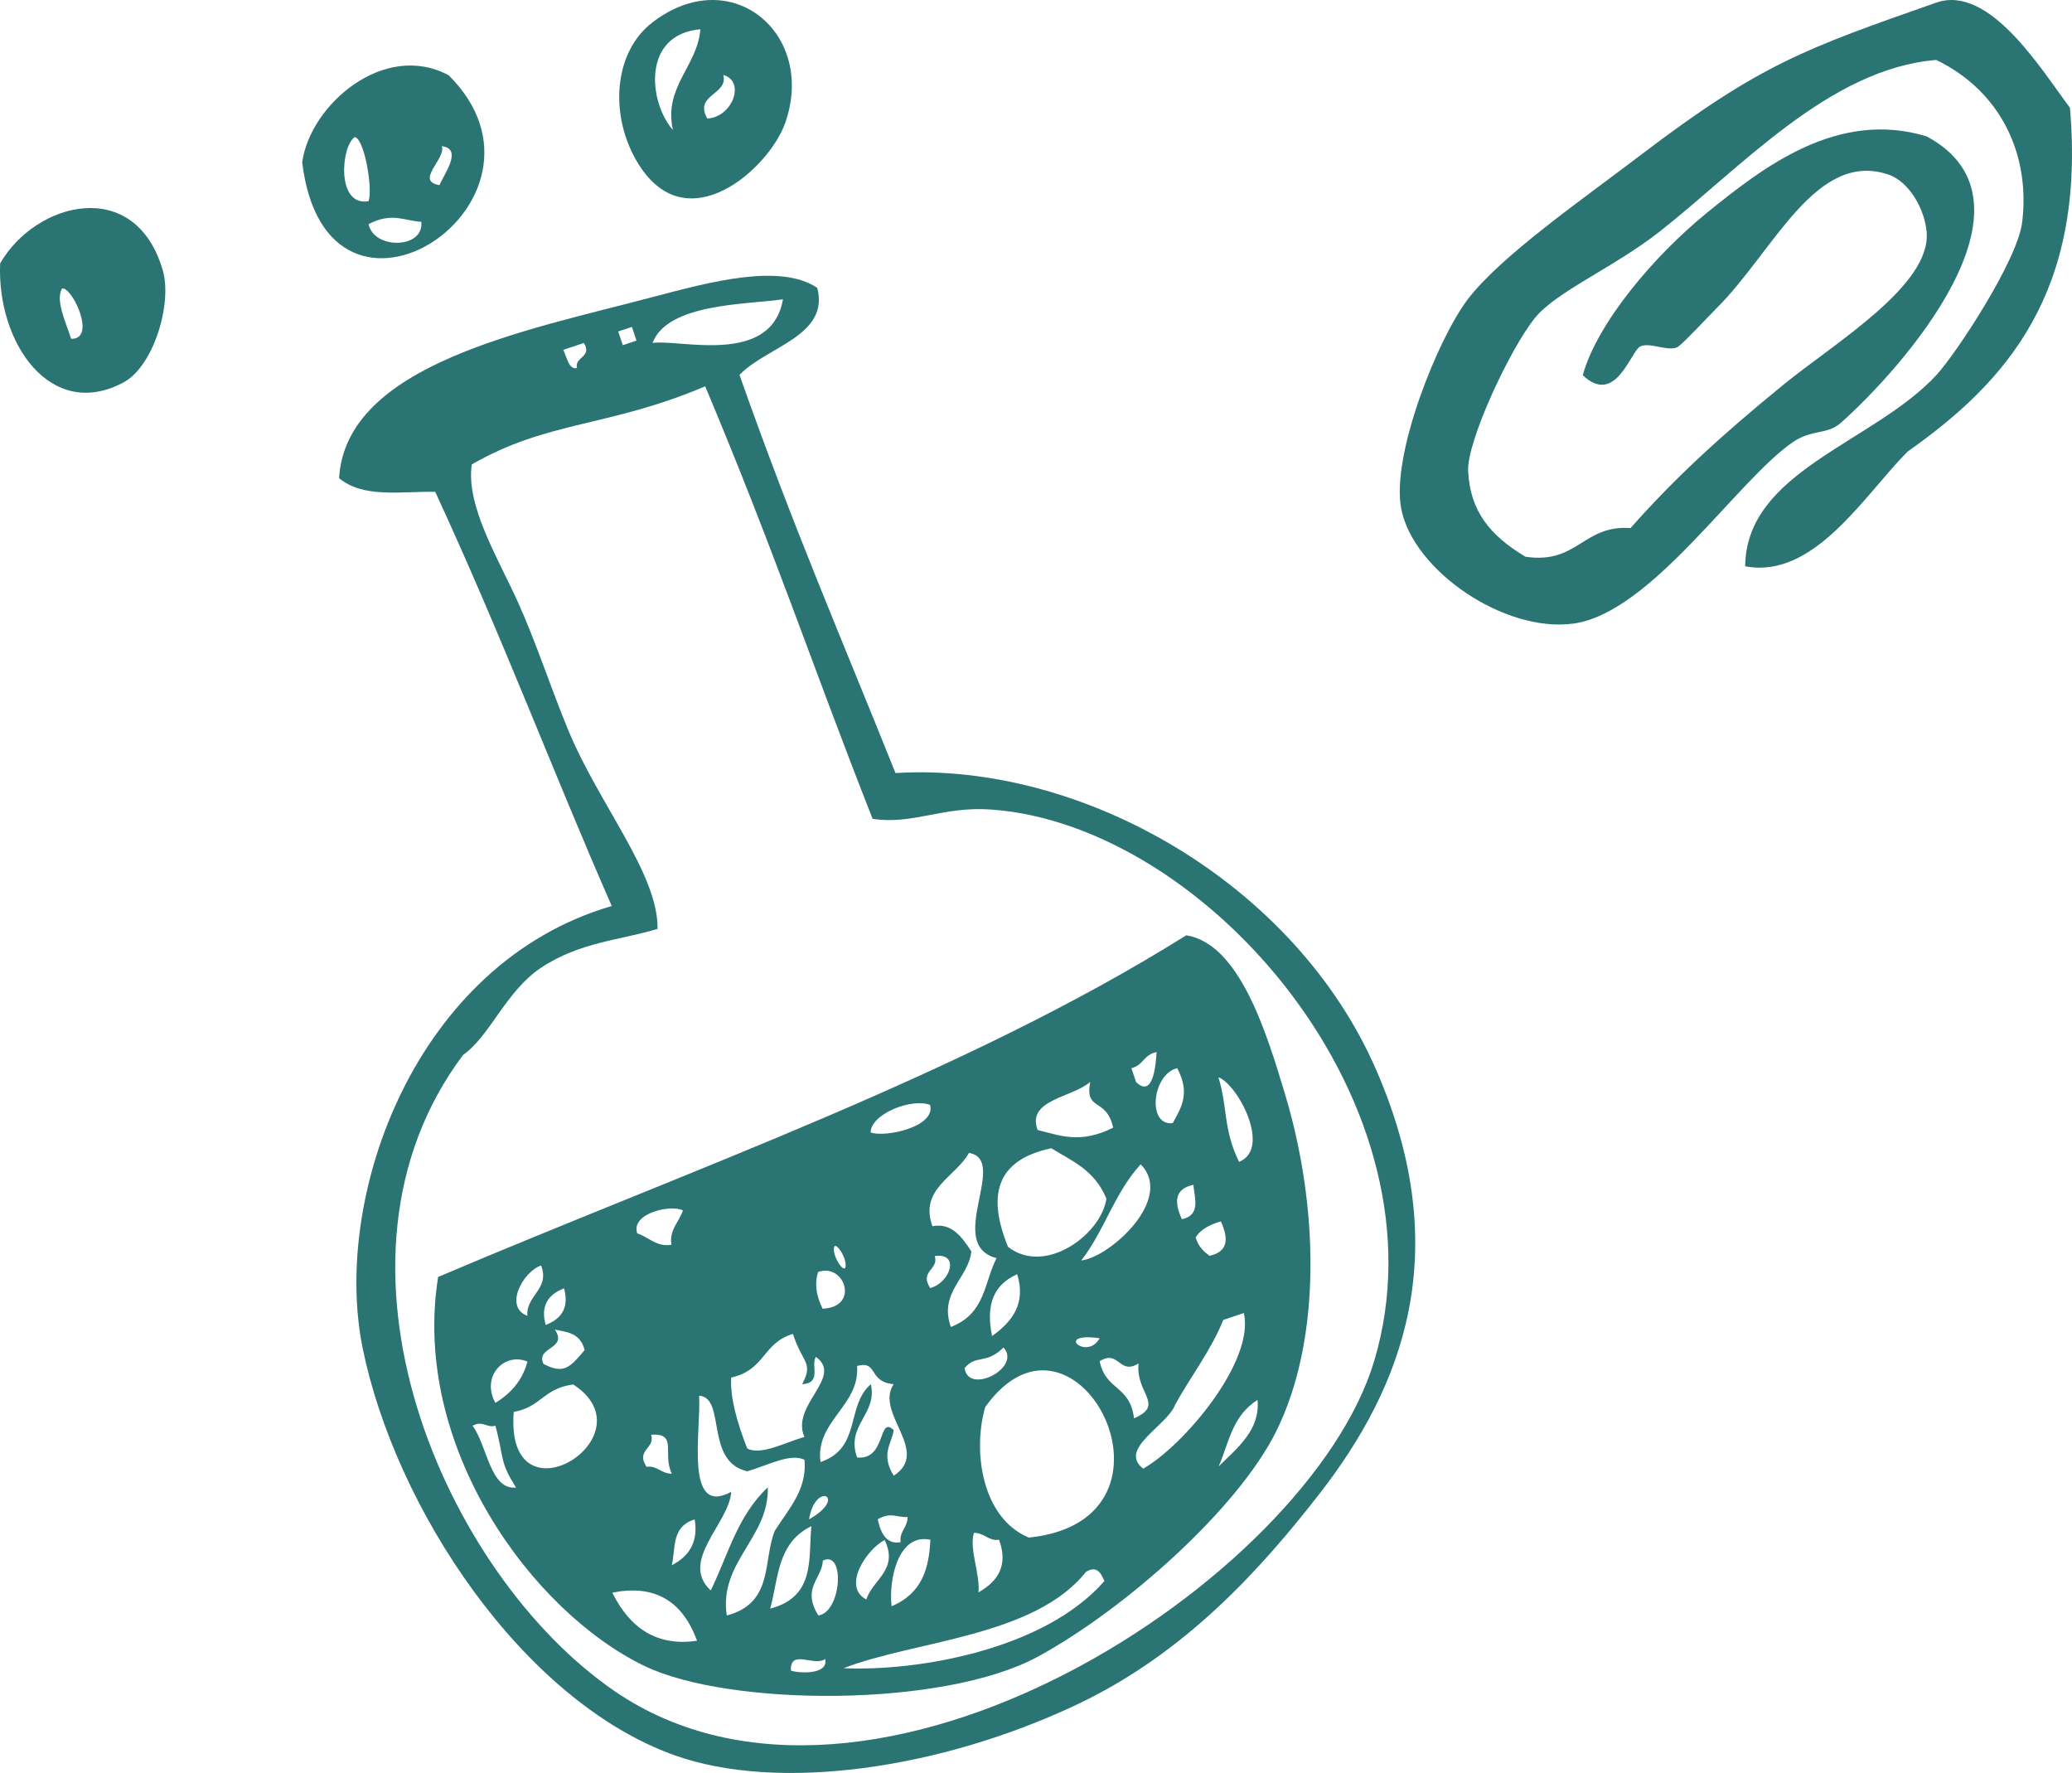 <svg xmlns="http://www.w3.org/2000/svg" width="914.088" height="782.081" viewBox="0 0 914.088 782.081">
  <g id="Group_3400" data-name="Group 3400" transform="translate(-568.654 -10628.21)">
    <g id="Group_45" data-name="Group 45" transform="translate(568.654 10628.21)">
      <path id="Path_98" data-name="Path 98" d="M1868.887,1140.469c55.81,55.458-53.722,128.236-64.609,38.435,3.447-25.438,36.207-53.668,64.609-38.435Zm-35.309,55.553h0c1.929-5.921-1.98-27.653-6.08-28.275-5.973,3.512-8.467,30.779,6.08,28.275Zm31.284-7.088h0c1.327-3.831,10.758-16.1,1.006-17.161,1.99,5.481-12.067,15.406-1.006,17.161Zm-8.041,16.166h0c-7.4-.332-12.943-4.378-23.244,1.039C1835.751,1217.424,1858.159,1217.145,1856.821,1205.1Z" transform="translate(-1670.96 -1107.274)" fill="#2b7474" fill-rule="evenodd"/>
      <path id="Path_99" data-name="Path 99" d="M1791.894,1166.426c15.834-27.331,59.556-38.434,71.708,2.965,4.379,14.956-4.164,42.5-17.15,49.494-32.128,17.4-56.12-17.28-54.558-52.459Zm31.316,33.3h0c11.337.353.6-22.944-4.035-22.214C1816.293,1182.817,1820.565,1191.67,1823.21,1199.721Z" transform="translate(-1791.822 -1050.281)" fill="#2b7474" fill-rule="evenodd"/>
      <path id="Path_100" data-name="Path 100" d="M1831.956,1143.384c34.828-26.818,72.469,5.1,58.594,44.365-7.067,19.966-43.123,52.566-64.632,18.232-12.964-20.674-11.454-49.129,6.037-62.6Zm9.09,47.459h0c-4.3-19,10.889-28.233,12.088-44.451-25.93,2.248-22.794,32.277-12.088,44.451Zm15.16-5.085h0c11.071-.557,17.023-16.457,7.055-19.207C1865.583,1175.308,1850.115,1175.138,1856.205,1185.759Z" transform="translate(-1544.164 -1133.473)" fill="#2b7474" fill-rule="evenodd"/>
      <path id="Path_101" data-name="Path 101" d="M2141.465,1172.01c23.306,3.747,35.178,42.171,43.454,69.652,15.053,49.761,16.466,108.643-3.917,149.433-16.926,33.926-66.185,77.928-104.908,99.072-41.774,22.718-136.511,22.108-173.67,4.143-49.558-23.906-102.949-96.769-91.012-171.592,113.376-48.177,232.756-89.77,330.053-150.708ZM2002.2,1258.963h0c6.188,2.367,28.874-2.345,26.25-12.109-7.838-3.18-26.037,3.791-26.25,12.109Zm-102.958,44.517h0c5.042,1.658,8.7,6.176,15.117,5.031-1.136-6.477,3.393-10.065,5.063-15.149-5.481-2.74-23.093,1.318-20.179,10.118Zm218.035-72.854h0c.686,2.035,1.349,4.025,2.033,6.1,7.838,7.665,8.77-8.854,9.08-13.2-5.964,1.242-5.545,5.663-11.113,7.1ZM1850.82,1339.868h0c-.878-8.865,10.1-11.8,6.006-22.215-8.115,2.828-16.443,18.447-6.006,22.215Zm225.071-81.975h0c9.752,2.378,18.735,6.3,33.337-1.027-3.136-13.724-12.612-6.83-10.138-20.18-7.89,6.969-28.231,7.8-23.2,21.208Zm59.61-3.029h0c3.586-6.671,7.944-12.912,1.979-24.238-11.165,2.665-13.338,25.662-1.979,24.238Zm-276.619,89.029h0c7.59-2.911,10.257-8.318,8.072-16.154q-11.417,4.432-8.072,16.154Zm170.608-43.539h0c8.4-1.65,12.858,4.517,17.172,11.1-1.327,11.937-14.442,18.018-9.056,33.327,15.341-5.855,14.623-19.635,20.18-30.362-23.008-5.909,5.705-43.444-12.184-46.4-5.812,10.545-22.086,15.9-16.112,32.332Zm135.259-28.4h0c14.356-5.706-.31-33.948-9.111-37.341,4.111,13.007,2.033,22.868,9.111,37.341Zm-69.609,43.509h0c12.611-1.434,41.217-27.215,26.207-42.417-11.627,12.7-15.866,29.066-26.207,42.417Zm11.092-27.279h0c-5.344-12.867-15.288-16.594-24.283-22.235-24.955,5.267-28.114,21.336-19.131,43.475,16.358,12.858,41.2-5.481,43.414-21.24Zm-248.346,72.875h0c8.983,4.754,11.712,1.562,18.168-6.07-2.012-7.751-7.826-7.911-13.136-9.057,5.919,8.822-8.607,7.483-5.032,15.127Zm133.235-44.536h0c-.557-4.368-5.8-11.2-5.052-5.032.567,4.411,5.823,11.2,5.052,5.032Zm-154.442,61.741h0c7.611-4.636,12.194-10.739,14.142-18.211-10.181-4.314-20.608,6.5-14.142,18.211Zm144.346-41.539h0c16.616-.665,9.656-20.47-2.023-16.156-1.337,4.39-1.242,9.475,2.023,16.156Zm47.482-9.112h0c8.929-2.366,13.254-15.78,1.99-14.1,1.981,6-6.957,6.595-1.99,14.1Zm-183.745,54.655h0c-3.973,51.4,61.473,10.737,26.25-12.131-13.265,1.811-13.982,9.881-26.25,12.131Zm1.049,33.337h0c-7.44-11.539-5.246-13.061-9.132-27.257-3.9,1.124-5.46-2.473-10.074,0,6.55,8.8,7.686,28.467,19.206,27.257Zm293.726-118.353h0c8.3-1.756,5.706-8.981,5.055-15.169-8.3,1.777-8.544,7.537-5.055,15.169Zm-171.6,50.585h0c-13.6,4.165-12.076,15.877-27.246,19.271-.472,9,2.6,19.774,7.087,31.261,5.974,3.2,16.412-2.516,25.223-5.085-6.2-14.088,17.527-26.444,5.031-35.329-2.291,3.907,2.784,11.5-6.027,12.1,5.14-9.774.215-8.971-4.068-22.215Zm87.843.963h0c8.981-6.444,15.063-14.345,11.091-27.278-11.617,5.138-13.542,15.106-11.091,27.278Zm-115.046,68.711h0c-.942,13.95-23.06,30.523-9.048,43.5,7.613-15.579,11.734-32.857,25.171-45.49.641,22.214-21.68,32.931-18.1,56.537,20.844-5.557,15.8-24.044,21.176-37.353,6.048-9.582,14.315-18.114,13.125-31.283-5.985-3.223-16.412,2.5-25.277,5.032-18.863-4.314-9.2-32.535-21.219-33.339.878,15.555-6.574,53.616,14.176,42.4Zm204.868-112.2h0c1.274,4.217,3.66,6.2,6.08,8.081,8.3-1.776,8.532-7.515,5.042-15.18-5.364,1.562-9.2,3.833-11.122,7.1Zm-242.254,101.159h0c4.6-.739,6.778,3.254,11.135,2.987-4.263-8.811,2.783-18.007-9.1-17.129,1.969,6.049-6.981,6.626-2.035,14.142Zm109.061-16.2h0c-.9,6.22-5.9,10.481,0,20.137,16.542-10.791-8.576-27.653-.021-40.392-11.412-.987-6.714-10.546-16.156-8.041,1.37,17.5-18.563,24.366-16.123,42.384,18.156-6.059,11.059-24.73,22.2-34.312,3.051,13.286-11.166,18-6.061,32.32,13.094,1.21,9.069-18.712,16.156-12.1Zm31.262-27.333h0c1.691,12.055,25.361-.279,17.161-9.089-7.719,7.632-12.108,2.954-17.161,9.089Zm59.567-13.189h0c-20.47-2.849-5.481,10.16,0,0Zm-50.457,30.341h0c-5.717,19.7-1.358,49.107,19.238,57.6,75.284-7.708,20.651-113.343-19.238-57.6Zm65.648,5h0c13.8-6.016.6-10.93,1.991-24.226-8.586,5.384-8.607-6.349-17.162-.975,2.7,13.127,13.308,10.385,15.17,25.2Zm39.355-43.411h0c-5.331,13.329-14.281,24.806-21.187,37.32-3.512,9.4-25.426,19.56-14.132,28.285,17.761-10.053,49.29-47.277,44.408-68.636-3.04,1.018-6.07,2-9.09,3.03ZM1914.5,1449.891h0q12.463-6.406,10.086-20.212c-10.384,3.223-8.307,12.675-10.086,20.212Zm60.564-20.255h0c17.387-9.785,2.729-17.086,0,0Zm-49.429,53.562h0c-6.767-18.49-19.6-24.763-37.374-21.219,7.965,16.1,20.094,23.766,37.374,21.219Zm32.268-14.175h0c19.933-5.193,16.861-21.872,18.167-36.379-15.255,7.537-14.431,23.081-18.167,36.379Zm42.448-4.026h0c2.655-8.8,14.432-13.007,8.041-26.273-8.2,4.423-18.822,20.706-8.041,26.273Zm15.106-25.31h0c-.717-4.559,3.287-6.754,3.029-11.1-4.42.417-7.237-2.366-13.124,1.018,1.465,7.2,4.548,11.176,10.095,10.083Zm140.321-33.412h0c8.468-8.373,18.339-16.1,17.129-29.291-11.219,6.99-12.611,18.927-17.129,29.291Zm-176.625,65.756h0c10.192-1.349,12.012-28.971,2.012-24.207-.438,8.19-9.507,12.1-2.012,24.207Zm32.31-4.058h0c13.681-5.761,16.509-16.98,17.119-29.314-13.842-3.062-18.489,16.777-17.119,29.314Zm38.326-6.1h0c8.608-4.936,13.244-11.851,9.09-23.232-4.572.739-6.766-3.244-11.1-3.019-2.151,7.365,2.88,18.274,2.013,26.25Zm-67.607,29.366h0c-4.8,3.587-15.545-4.678-15.127,5.076,2.43,1.124,16.712,2.279,15.127-5.076Zm115.089-38.466h0c-22.847,28.746-75.381,30.287-106.995,42.536,32.535,1.445,88.57-8.051,115.087-38.468C2103.757,1453.211,2102.033,1449.945,2097.27,1452.771Z" transform="translate(-1618.131 -759.44)" fill="#2b7474" fill-rule="evenodd"/>
      <path id="Path_102" data-name="Path 102" d="M2016.756,1150.165c5.513,21.24-22.291,25.855-34.3,38.392,23.7,67.285,44.933,116,68.816,175.629,82.083-5.021,176.2,48.306,212.136,131.094,34.945,80.477,11.414,139.893-25.1,186.849-25.672,32.976-59.043,70.275-106.972,92.939-60.479,28.628-132.1,38.733-177.686,22.333-67.223-24.122-123.173-109.318-137.453-179.582-13.617-67.126,23.339-169.794,109.906-194.976-25.523-58.078-47.918-117.893-77.885-182.705-15.01-.268-31.709,2.922-42.415-6.027,3.008-50.372,82.937-65.222,138.3-79.878,25.32-6.692,56.227-15.063,72.662-4.068Zm-105.978,35.394h0c-1.327-4.83,6.938-4.925,3.02-11.081-3.041.975-6.061,2.023-9.1,3.029,1.681,3.384,2.356,8.759,6.082,8.052Zm20.2-10.107h0c2.012-.674,4.025-1.359,6.037-2.012q-1-3.021-2.012-6.039c-2.012.663-4.025,1.339-6.06,1.992.686,2.056,1.348,4.089,2.035,6.059Zm13.114-.975h0c11.722-1.851,52.374,10.375,57.534-19.27-15.193,2.333-50.917,1.552-57.534,19.27Zm-79.737,53.573h0c-2.7,18.071,11.38,40.982,20.255,60.531,8.211,18.158,14.442,37.654,22.236,56.537,13.692,33.113,39.741,63.444,39.462,87.8-15.963,4.946-34.334,5.739-51.486,17.205-15.5,10.374-22.428,30.116-34.3,38.39-68.4,91.086-8.275,229.2,66.848,280.666,112.8,77.243,306.359-49.333,335.1-145.686,33.477-112.058-73.421-236.257-168.8-243.2-21.626-1.583-34.452,6.821-52.492,4.09-27.45-69.749-42.749-116.748-73.859-190.79C1924.748,1211.692,1897.9,1208.684,1864.357,1228.05Z" transform="translate(-1656.216 -1023.185)" fill="#2b7474" fill-rule="evenodd"/>
    </g>
    <path id="Path_10" data-name="Path 10" d="M1763.708,1064.574c.392-42.051,56.6-54.419,84.293-84.27,8.839-9.577,35.821-50.565,37.9-67.433,3.615-29.336-8.914-57.565-37.9-71.648-47.165,3.884-86.124,47.588-122.236,75.871-20.236,15.861-45.381,26.283-54.789,37.92-11.33,14.068-30.051,54.626-29.482,67.418.785,17.807,9.684,28.606,25.291,37.935,23.059,3.408,25.251-14.083,46.358-12.653,19.391-21.89,39.15-40.127,67.409-63.2,22.607-18.452,65.311-43.873,63.211-67.418-.9-10.345-7.869-22.26-16.837-25.305-32.136-10.838-50.611,33.874-75.879,59.01-4.315,4.292-13.838,14.676-16.845,16.852-3.73,2.692-12.76-2.207-16.852,0-4.238,2.284-10.838,26.368-25.291,12.653,6.161-22.514,30.836-52.188,54.773-71.648,24.5-19.891,57.534-45.7,96.931-33.713,54.473,29.182-11.314,102.869-37.92,126.422-5.984,5.284-12.652,2.676-21.075,8.43-24.752,16.93-62.5,75.448-96.916,80.071-30.329,4.084-70.479-23.283-75.863-50.566-4.653-23.513,16.2-75.463,29.505-92.708,14.707-19.06,49.689-43.3,75.856-63.218,52.889-40.251,72.617-47.081,130.651-67.433,23.56-8.261,46.628,30,58.988,46.366,7.031,81.471-27.967,120.937-71.648,151.689C1816.189,1033.292,1794.068,1070.381,1763.708,1064.574Z" transform="translate(-425.149 9813.424)" fill="#2b7474" fill-rule="evenodd"/>
  </g>
</svg>
